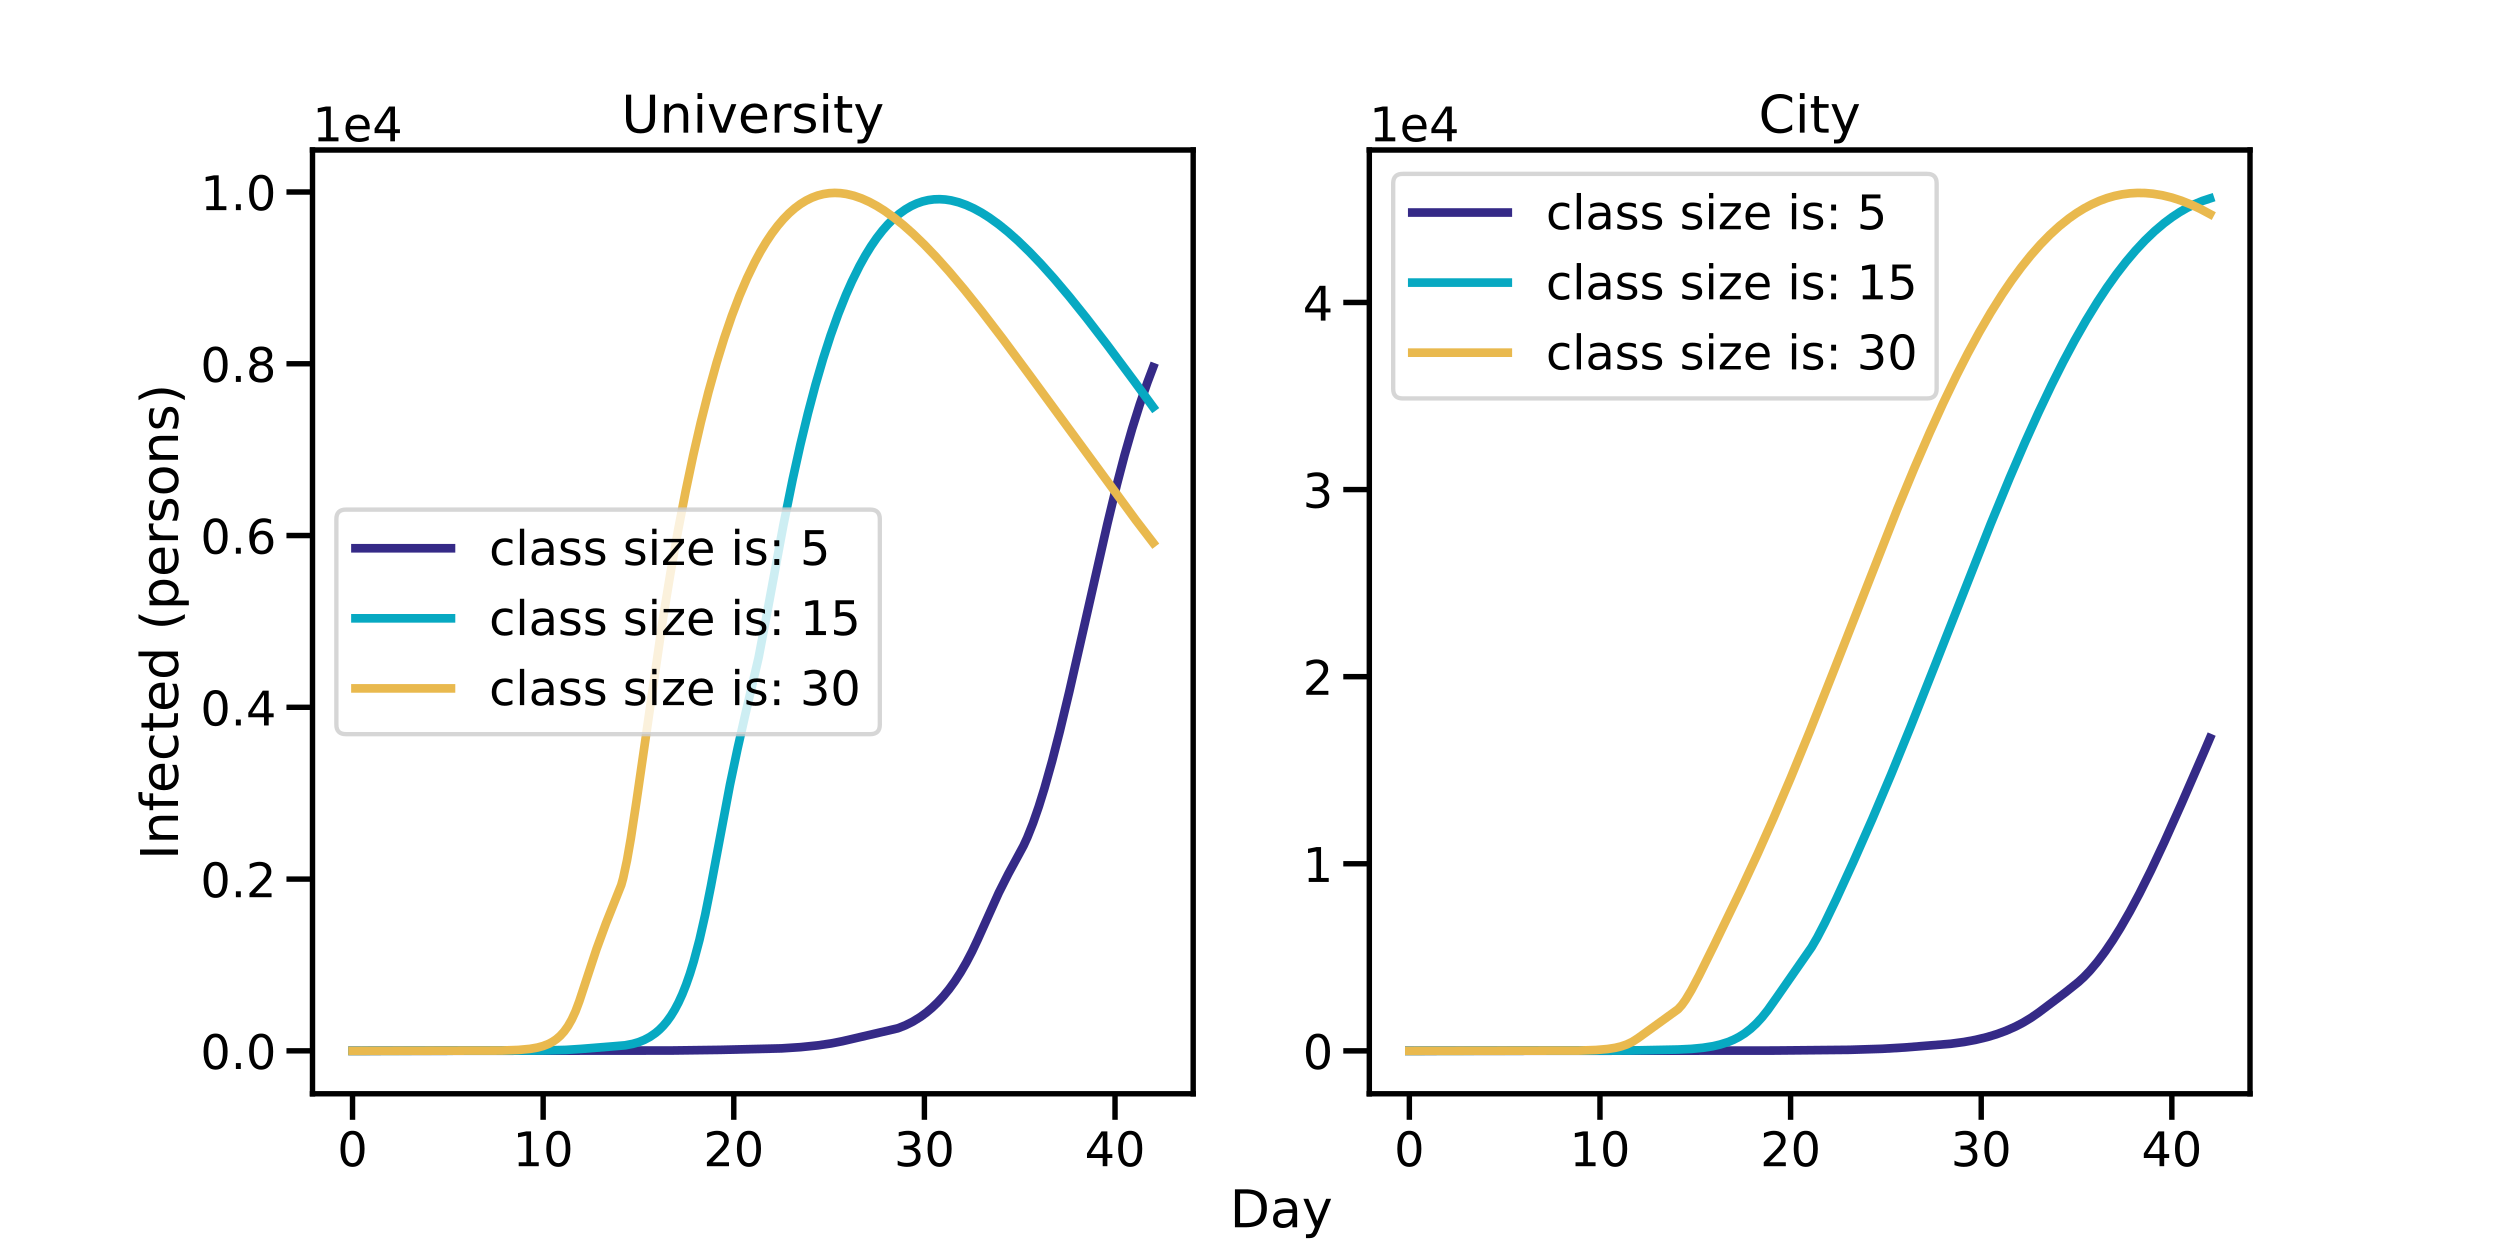<?xml version="1.0" encoding="utf-8" standalone="no"?>
<!DOCTYPE svg PUBLIC "-//W3C//DTD SVG 1.1//EN"
  "http://www.w3.org/Graphics/SVG/1.1/DTD/svg11.dtd">
<!-- Created with matplotlib (https://matplotlib.org/) -->
<svg height="432pt" version="1.1" viewBox="0 0 864 432" width="864pt" xmlns="http://www.w3.org/2000/svg" xmlns:xlink="http://www.w3.org/1999/xlink">
 <defs>
  <style type="text/css">
*{stroke-linecap:butt;stroke-linejoin:round;}
  </style>
 </defs>
 <g id="figure_1">
  <g id="patch_1">
   <path d="M 0 432 
L 864 432 
L 864 0 
L 0 0 
z
" style="fill:#ffffff;"/>
  </g>
  <g id="axes_1">
   <g id="patch_2">
    <path d="M 108 378 
L 412.364 378 
L 412.364 51.84 
L 108 51.84 
z
" style="fill:#ffffff;"/>
   </g>
   <g id="matplotlib.axis_1">
    <g id="xtick_1">
     <g id="line2d_1">
      <defs>
       <path d="M 0 0 
L 0 9 
" id="m64061196a3" style="stroke:#000000;stroke-width:1.875;"/>
      </defs>
      <g>
       <use style="stroke:#000000;stroke-width:1.875;" x="121.835" xlink:href="#m64061196a3" y="378"/>
      </g>
     </g>
     <g id="text_1">
      <!-- 0 -->
      <defs>
       <path d="M 31.781 66.406 
Q 24.172 66.406 20.328 58.906 
Q 16.5 51.422 16.5 36.375 
Q 16.5 21.391 20.328 13.891 
Q 24.172 6.391 31.781 6.391 
Q 39.453 6.391 43.281 13.891 
Q 47.125 21.391 47.125 36.375 
Q 47.125 51.422 43.281 58.906 
Q 39.453 66.406 31.781 66.406 
z
M 31.781 74.219 
Q 44.047 74.219 50.516 64.516 
Q 56.984 54.828 56.984 36.375 
Q 56.984 17.969 50.516 8.266 
Q 44.047 -1.422 31.781 -1.422 
Q 19.531 -1.422 13.062 8.266 
Q 6.594 17.969 6.594 36.375 
Q 6.594 54.828 13.062 64.516 
Q 19.531 74.219 31.781 74.219 
z
" id="DejaVuSans-48"/>
      </defs>
      <g transform="translate(116.586 403.037)scale(0.165 -0.165)">
       <use xlink:href="#DejaVuSans-48"/>
      </g>
     </g>
    </g>
    <g id="xtick_2">
     <g id="line2d_2">
      <g>
       <use style="stroke:#000000;stroke-width:1.875;" x="187.714" xlink:href="#m64061196a3" y="378"/>
      </g>
     </g>
     <g id="text_2">
      <!-- 10 -->
      <defs>
       <path d="M 12.406 8.297 
L 28.516 8.297 
L 28.516 63.922 
L 10.984 60.406 
L 10.984 69.391 
L 28.422 72.906 
L 38.281 72.906 
L 38.281 8.297 
L 54.391 8.297 
L 54.391 0 
L 12.406 0 
z
" id="DejaVuSans-49"/>
      </defs>
      <g transform="translate(177.216 403.037)scale(0.165 -0.165)">
       <use xlink:href="#DejaVuSans-49"/>
       <use x="63.623" xlink:href="#DejaVuSans-48"/>
      </g>
     </g>
    </g>
    <g id="xtick_3">
     <g id="line2d_3">
      <g>
       <use style="stroke:#000000;stroke-width:1.875;" x="253.594" xlink:href="#m64061196a3" y="378"/>
      </g>
     </g>
     <g id="text_3">
      <!-- 20 -->
      <defs>
       <path d="M 19.188 8.297 
L 53.609 8.297 
L 53.609 0 
L 7.328 0 
L 7.328 8.297 
Q 12.938 14.109 22.625 23.891 
Q 32.328 33.688 34.812 36.531 
Q 39.547 41.844 41.422 45.531 
Q 43.312 49.219 43.312 52.781 
Q 43.312 58.594 39.234 62.25 
Q 35.156 65.922 28.609 65.922 
Q 23.969 65.922 18.812 64.312 
Q 13.672 62.703 7.812 59.422 
L 7.812 69.391 
Q 13.766 71.781 18.938 73 
Q 24.125 74.219 28.422 74.219 
Q 39.75 74.219 46.484 68.547 
Q 53.219 62.891 53.219 53.422 
Q 53.219 48.922 51.531 44.891 
Q 49.859 40.875 45.406 35.406 
Q 44.188 33.984 37.641 27.219 
Q 31.109 20.453 19.188 8.297 
z
" id="DejaVuSans-50"/>
      </defs>
      <g transform="translate(243.096 403.037)scale(0.165 -0.165)">
       <use xlink:href="#DejaVuSans-50"/>
       <use x="63.623" xlink:href="#DejaVuSans-48"/>
      </g>
     </g>
    </g>
    <g id="xtick_4">
     <g id="line2d_4">
      <g>
       <use style="stroke:#000000;stroke-width:1.875;" x="319.473" xlink:href="#m64061196a3" y="378"/>
      </g>
     </g>
     <g id="text_4">
      <!-- 30 -->
      <defs>
       <path d="M 40.578 39.312 
Q 47.656 37.797 51.625 33 
Q 55.609 28.219 55.609 21.188 
Q 55.609 10.406 48.188 4.484 
Q 40.766 -1.422 27.094 -1.422 
Q 22.516 -1.422 17.656 -0.516 
Q 12.797 0.391 7.625 2.203 
L 7.625 11.719 
Q 11.719 9.328 16.594 8.109 
Q 21.484 6.891 26.812 6.891 
Q 36.078 6.891 40.938 10.547 
Q 45.797 14.203 45.797 21.188 
Q 45.797 27.641 41.281 31.266 
Q 36.766 34.906 28.719 34.906 
L 20.219 34.906 
L 20.219 43.016 
L 29.109 43.016 
Q 36.375 43.016 40.234 45.922 
Q 44.094 48.828 44.094 54.297 
Q 44.094 59.906 40.109 62.906 
Q 36.141 65.922 28.719 65.922 
Q 24.656 65.922 20.016 65.031 
Q 15.375 64.156 9.812 62.312 
L 9.812 71.094 
Q 15.438 72.656 20.344 73.438 
Q 25.25 74.219 29.594 74.219 
Q 40.828 74.219 47.359 69.109 
Q 53.906 64.016 53.906 55.328 
Q 53.906 49.266 50.438 45.094 
Q 46.969 40.922 40.578 39.312 
z
" id="DejaVuSans-51"/>
      </defs>
      <g transform="translate(308.975 403.037)scale(0.165 -0.165)">
       <use xlink:href="#DejaVuSans-51"/>
       <use x="63.623" xlink:href="#DejaVuSans-48"/>
      </g>
     </g>
    </g>
    <g id="xtick_5">
     <g id="line2d_5">
      <g>
       <use style="stroke:#000000;stroke-width:1.875;" x="385.353" xlink:href="#m64061196a3" y="378"/>
      </g>
     </g>
     <g id="text_5">
      <!-- 40 -->
      <defs>
       <path d="M 37.797 64.312 
L 12.891 25.391 
L 37.797 25.391 
z
M 35.203 72.906 
L 47.609 72.906 
L 47.609 25.391 
L 58.016 25.391 
L 58.016 17.188 
L 47.609 17.188 
L 47.609 0 
L 37.797 0 
L 37.797 17.188 
L 4.891 17.188 
L 4.891 26.703 
z
" id="DejaVuSans-52"/>
      </defs>
      <g transform="translate(374.855 403.037)scale(0.165 -0.165)">
       <use xlink:href="#DejaVuSans-52"/>
       <use x="63.623" xlink:href="#DejaVuSans-48"/>
      </g>
     </g>
    </g>
   </g>
   <g id="matplotlib.axis_2">
    <g id="ytick_1">
     <g id="line2d_6">
      <defs>
       <path d="M 0 0 
L -9 0 
" id="m678abc5e2a" style="stroke:#000000;stroke-width:1.875;"/>
      </defs>
      <g>
       <use style="stroke:#000000;stroke-width:1.875;" x="108" xlink:href="#m678abc5e2a" y="363.175"/>
      </g>
     </g>
     <g id="text_6">
      <!-- 0.0 -->
      <defs>
       <path d="M 10.688 12.406 
L 21 12.406 
L 21 0 
L 10.688 0 
z
" id="DejaVuSans-46"/>
      </defs>
      <g transform="translate(69.26 369.443)scale(0.165 -0.165)">
       <use xlink:href="#DejaVuSans-48"/>
       <use x="63.623" xlink:href="#DejaVuSans-46"/>
       <use x="95.41" xlink:href="#DejaVuSans-48"/>
      </g>
     </g>
    </g>
    <g id="ytick_2">
     <g id="line2d_7">
      <g>
       <use style="stroke:#000000;stroke-width:1.875;" x="108" xlink:href="#m678abc5e2a" y="303.81"/>
      </g>
     </g>
     <g id="text_7">
      <!-- 0.2 -->
      <g transform="translate(69.26 310.079)scale(0.165 -0.165)">
       <use xlink:href="#DejaVuSans-48"/>
       <use x="63.623" xlink:href="#DejaVuSans-46"/>
       <use x="95.41" xlink:href="#DejaVuSans-50"/>
      </g>
     </g>
    </g>
    <g id="ytick_3">
     <g id="line2d_8">
      <g>
       <use style="stroke:#000000;stroke-width:1.875;" x="108" xlink:href="#m678abc5e2a" y="244.446"/>
      </g>
     </g>
     <g id="text_8">
      <!-- 0.4 -->
      <g transform="translate(69.26 250.715)scale(0.165 -0.165)">
       <use xlink:href="#DejaVuSans-48"/>
       <use x="63.623" xlink:href="#DejaVuSans-46"/>
       <use x="95.41" xlink:href="#DejaVuSans-52"/>
      </g>
     </g>
    </g>
    <g id="ytick_4">
     <g id="line2d_9">
      <g>
       <use style="stroke:#000000;stroke-width:1.875;" x="108" xlink:href="#m678abc5e2a" y="185.082"/>
      </g>
     </g>
     <g id="text_9">
      <!-- 0.6 -->
      <defs>
       <path d="M 33.016 40.375 
Q 26.375 40.375 22.484 35.828 
Q 18.609 31.297 18.609 23.391 
Q 18.609 15.531 22.484 10.953 
Q 26.375 6.391 33.016 6.391 
Q 39.656 6.391 43.531 10.953 
Q 47.406 15.531 47.406 23.391 
Q 47.406 31.297 43.531 35.828 
Q 39.656 40.375 33.016 40.375 
z
M 52.594 71.297 
L 52.594 62.312 
Q 48.875 64.062 45.094 64.984 
Q 41.312 65.922 37.594 65.922 
Q 27.828 65.922 22.672 59.328 
Q 17.531 52.734 16.797 39.406 
Q 19.672 43.656 24.016 45.922 
Q 28.375 48.188 33.594 48.188 
Q 44.578 48.188 50.953 41.516 
Q 57.328 34.859 57.328 23.391 
Q 57.328 12.156 50.688 5.359 
Q 44.047 -1.422 33.016 -1.422 
Q 20.359 -1.422 13.672 8.266 
Q 6.984 17.969 6.984 36.375 
Q 6.984 53.656 15.188 63.938 
Q 23.391 74.219 37.203 74.219 
Q 40.922 74.219 44.703 73.484 
Q 48.484 72.75 52.594 71.297 
z
" id="DejaVuSans-54"/>
      </defs>
      <g transform="translate(69.26 191.351)scale(0.165 -0.165)">
       <use xlink:href="#DejaVuSans-48"/>
       <use x="63.623" xlink:href="#DejaVuSans-46"/>
       <use x="95.41" xlink:href="#DejaVuSans-54"/>
      </g>
     </g>
    </g>
    <g id="ytick_5">
     <g id="line2d_10">
      <g>
       <use style="stroke:#000000;stroke-width:1.875;" x="108" xlink:href="#m678abc5e2a" y="125.718"/>
      </g>
     </g>
     <g id="text_10">
      <!-- 0.8 -->
      <defs>
       <path d="M 31.781 34.625 
Q 24.75 34.625 20.719 30.859 
Q 16.703 27.094 16.703 20.516 
Q 16.703 13.922 20.719 10.156 
Q 24.75 6.391 31.781 6.391 
Q 38.812 6.391 42.859 10.172 
Q 46.922 13.969 46.922 20.516 
Q 46.922 27.094 42.891 30.859 
Q 38.875 34.625 31.781 34.625 
z
M 21.922 38.812 
Q 15.578 40.375 12.031 44.719 
Q 8.5 49.078 8.5 55.328 
Q 8.5 64.062 14.719 69.141 
Q 20.953 74.219 31.781 74.219 
Q 42.672 74.219 48.875 69.141 
Q 55.078 64.062 55.078 55.328 
Q 55.078 49.078 51.531 44.719 
Q 48 40.375 41.703 38.812 
Q 48.828 37.156 52.797 32.312 
Q 56.781 27.484 56.781 20.516 
Q 56.781 9.906 50.312 4.234 
Q 43.844 -1.422 31.781 -1.422 
Q 19.734 -1.422 13.25 4.234 
Q 6.781 9.906 6.781 20.516 
Q 6.781 27.484 10.781 32.312 
Q 14.797 37.156 21.922 38.812 
z
M 18.312 54.391 
Q 18.312 48.734 21.844 45.562 
Q 25.391 42.391 31.781 42.391 
Q 38.141 42.391 41.719 45.562 
Q 45.312 48.734 45.312 54.391 
Q 45.312 60.062 41.719 63.234 
Q 38.141 66.406 31.781 66.406 
Q 25.391 66.406 21.844 63.234 
Q 18.312 60.062 18.312 54.391 
z
" id="DejaVuSans-56"/>
      </defs>
      <g transform="translate(69.26 131.986)scale(0.165 -0.165)">
       <use xlink:href="#DejaVuSans-48"/>
       <use x="63.623" xlink:href="#DejaVuSans-46"/>
       <use x="95.41" xlink:href="#DejaVuSans-56"/>
      </g>
     </g>
    </g>
    <g id="ytick_6">
     <g id="line2d_11">
      <g>
       <use style="stroke:#000000;stroke-width:1.875;" x="108" xlink:href="#m678abc5e2a" y="66.354"/>
      </g>
     </g>
     <g id="text_11">
      <!-- 1.0 -->
      <g transform="translate(69.26 72.622)scale(0.165 -0.165)">
       <use xlink:href="#DejaVuSans-49"/>
       <use x="63.623" xlink:href="#DejaVuSans-46"/>
       <use x="95.41" xlink:href="#DejaVuSans-48"/>
      </g>
     </g>
    </g>
    <g id="text_12">
     <!-- Infected (persons) -->
     <defs>
      <path d="M 9.812 72.906 
L 19.672 72.906 
L 19.672 0 
L 9.812 0 
z
" id="DejaVuSans-73"/>
      <path d="M 54.891 33.016 
L 54.891 0 
L 45.906 0 
L 45.906 32.719 
Q 45.906 40.484 42.875 44.328 
Q 39.844 48.188 33.797 48.188 
Q 26.516 48.188 22.312 43.547 
Q 18.109 38.922 18.109 30.906 
L 18.109 0 
L 9.078 0 
L 9.078 54.688 
L 18.109 54.688 
L 18.109 46.188 
Q 21.344 51.125 25.703 53.562 
Q 30.078 56 35.797 56 
Q 45.219 56 50.047 50.172 
Q 54.891 44.344 54.891 33.016 
z
" id="DejaVuSans-110"/>
      <path d="M 37.109 75.984 
L 37.109 68.5 
L 28.516 68.5 
Q 23.688 68.5 21.797 66.547 
Q 19.922 64.594 19.922 59.516 
L 19.922 54.688 
L 34.719 54.688 
L 34.719 47.703 
L 19.922 47.703 
L 19.922 0 
L 10.891 0 
L 10.891 47.703 
L 2.297 47.703 
L 2.297 54.688 
L 10.891 54.688 
L 10.891 58.5 
Q 10.891 67.625 15.141 71.797 
Q 19.391 75.984 28.609 75.984 
z
" id="DejaVuSans-102"/>
      <path d="M 56.203 29.594 
L 56.203 25.203 
L 14.891 25.203 
Q 15.484 15.922 20.484 11.062 
Q 25.484 6.203 34.422 6.203 
Q 39.594 6.203 44.453 7.469 
Q 49.312 8.734 54.109 11.281 
L 54.109 2.781 
Q 49.266 0.734 44.188 -0.344 
Q 39.109 -1.422 33.891 -1.422 
Q 20.797 -1.422 13.156 6.188 
Q 5.516 13.812 5.516 26.812 
Q 5.516 40.234 12.766 48.109 
Q 20.016 56 32.328 56 
Q 43.359 56 49.781 48.891 
Q 56.203 41.797 56.203 29.594 
z
M 47.219 32.234 
Q 47.125 39.594 43.094 43.984 
Q 39.062 48.391 32.422 48.391 
Q 24.906 48.391 20.391 44.141 
Q 15.875 39.891 15.188 32.172 
z
" id="DejaVuSans-101"/>
      <path d="M 48.781 52.594 
L 48.781 44.188 
Q 44.969 46.297 41.141 47.344 
Q 37.312 48.391 33.406 48.391 
Q 24.656 48.391 19.812 42.844 
Q 14.984 37.312 14.984 27.297 
Q 14.984 17.281 19.812 11.734 
Q 24.656 6.203 33.406 6.203 
Q 37.312 6.203 41.141 7.25 
Q 44.969 8.297 48.781 10.406 
L 48.781 2.094 
Q 45.016 0.344 40.984 -0.531 
Q 36.969 -1.422 32.422 -1.422 
Q 20.062 -1.422 12.781 6.344 
Q 5.516 14.109 5.516 27.297 
Q 5.516 40.672 12.859 48.328 
Q 20.219 56 33.016 56 
Q 37.156 56 41.109 55.141 
Q 45.062 54.297 48.781 52.594 
z
" id="DejaVuSans-99"/>
      <path d="M 18.312 70.219 
L 18.312 54.688 
L 36.812 54.688 
L 36.812 47.703 
L 18.312 47.703 
L 18.312 18.016 
Q 18.312 11.328 20.141 9.422 
Q 21.969 7.516 27.594 7.516 
L 36.812 7.516 
L 36.812 0 
L 27.594 0 
Q 17.188 0 13.234 3.875 
Q 9.281 7.766 9.281 18.016 
L 9.281 47.703 
L 2.688 47.703 
L 2.688 54.688 
L 9.281 54.688 
L 9.281 70.219 
z
" id="DejaVuSans-116"/>
      <path d="M 45.406 46.391 
L 45.406 75.984 
L 54.391 75.984 
L 54.391 0 
L 45.406 0 
L 45.406 8.203 
Q 42.578 3.328 38.25 0.953 
Q 33.938 -1.422 27.875 -1.422 
Q 17.969 -1.422 11.734 6.484 
Q 5.516 14.406 5.516 27.297 
Q 5.516 40.188 11.734 48.094 
Q 17.969 56 27.875 56 
Q 33.938 56 38.25 53.625 
Q 42.578 51.266 45.406 46.391 
z
M 14.797 27.297 
Q 14.797 17.391 18.875 11.75 
Q 22.953 6.109 30.078 6.109 
Q 37.203 6.109 41.297 11.75 
Q 45.406 17.391 45.406 27.297 
Q 45.406 37.203 41.297 42.844 
Q 37.203 48.484 30.078 48.484 
Q 22.953 48.484 18.875 42.844 
Q 14.797 37.203 14.797 27.297 
z
" id="DejaVuSans-100"/>
      <path id="DejaVuSans-32"/>
      <path d="M 31 75.875 
Q 24.469 64.656 21.281 53.656 
Q 18.109 42.672 18.109 31.391 
Q 18.109 20.125 21.312 9.062 
Q 24.516 -2 31 -13.188 
L 23.188 -13.188 
Q 15.875 -1.703 12.234 9.375 
Q 8.594 20.453 8.594 31.391 
Q 8.594 42.281 12.203 53.312 
Q 15.828 64.359 23.188 75.875 
z
" id="DejaVuSans-40"/>
      <path d="M 18.109 8.203 
L 18.109 -20.797 
L 9.078 -20.797 
L 9.078 54.688 
L 18.109 54.688 
L 18.109 46.391 
Q 20.953 51.266 25.266 53.625 
Q 29.594 56 35.594 56 
Q 45.562 56 51.781 48.094 
Q 58.016 40.188 58.016 27.297 
Q 58.016 14.406 51.781 6.484 
Q 45.562 -1.422 35.594 -1.422 
Q 29.594 -1.422 25.266 0.953 
Q 20.953 3.328 18.109 8.203 
z
M 48.688 27.297 
Q 48.688 37.203 44.609 42.844 
Q 40.531 48.484 33.406 48.484 
Q 26.266 48.484 22.188 42.844 
Q 18.109 37.203 18.109 27.297 
Q 18.109 17.391 22.188 11.75 
Q 26.266 6.109 33.406 6.109 
Q 40.531 6.109 44.609 11.75 
Q 48.688 17.391 48.688 27.297 
z
" id="DejaVuSans-112"/>
      <path d="M 41.109 46.297 
Q 39.594 47.172 37.812 47.578 
Q 36.031 48 33.891 48 
Q 26.266 48 22.188 43.047 
Q 18.109 38.094 18.109 28.812 
L 18.109 0 
L 9.078 0 
L 9.078 54.688 
L 18.109 54.688 
L 18.109 46.188 
Q 20.953 51.172 25.484 53.578 
Q 30.031 56 36.531 56 
Q 37.453 56 38.578 55.875 
Q 39.703 55.766 41.062 55.516 
z
" id="DejaVuSans-114"/>
      <path d="M 44.281 53.078 
L 44.281 44.578 
Q 40.484 46.531 36.375 47.5 
Q 32.281 48.484 27.875 48.484 
Q 21.188 48.484 17.844 46.438 
Q 14.5 44.391 14.5 40.281 
Q 14.5 37.156 16.891 35.375 
Q 19.281 33.594 26.516 31.984 
L 29.594 31.297 
Q 39.156 29.25 43.188 25.516 
Q 47.219 21.781 47.219 15.094 
Q 47.219 7.469 41.188 3.016 
Q 35.156 -1.422 24.609 -1.422 
Q 20.219 -1.422 15.453 -0.562 
Q 10.688 0.297 5.422 2 
L 5.422 11.281 
Q 10.406 8.688 15.234 7.391 
Q 20.062 6.109 24.812 6.109 
Q 31.156 6.109 34.562 8.281 
Q 37.984 10.453 37.984 14.406 
Q 37.984 18.062 35.516 20.016 
Q 33.062 21.969 24.703 23.781 
L 21.578 24.516 
Q 13.234 26.266 9.516 29.906 
Q 5.812 33.547 5.812 39.891 
Q 5.812 47.609 11.281 51.797 
Q 16.75 56 26.812 56 
Q 31.781 56 36.172 55.266 
Q 40.578 54.547 44.281 53.078 
z
" id="DejaVuSans-115"/>
      <path d="M 30.609 48.391 
Q 23.391 48.391 19.188 42.75 
Q 14.984 37.109 14.984 27.297 
Q 14.984 17.484 19.156 11.844 
Q 23.344 6.203 30.609 6.203 
Q 37.797 6.203 41.984 11.859 
Q 46.188 17.531 46.188 27.297 
Q 46.188 37.016 41.984 42.703 
Q 37.797 48.391 30.609 48.391 
z
M 30.609 56 
Q 42.328 56 49.016 48.375 
Q 55.719 40.766 55.719 27.297 
Q 55.719 13.875 49.016 6.219 
Q 42.328 -1.422 30.609 -1.422 
Q 18.844 -1.422 12.172 6.219 
Q 5.516 13.875 5.516 27.297 
Q 5.516 40.766 12.172 48.375 
Q 18.844 56 30.609 56 
z
" id="DejaVuSans-111"/>
      <path d="M 8.016 75.875 
L 15.828 75.875 
Q 23.141 64.359 26.781 53.312 
Q 30.422 42.281 30.422 31.391 
Q 30.422 20.453 26.781 9.375 
Q 23.141 -1.703 15.828 -13.188 
L 8.016 -13.188 
Q 14.5 -2 17.703 9.062 
Q 20.906 20.125 20.906 31.391 
Q 20.906 42.672 17.703 53.656 
Q 14.5 64.656 8.016 75.875 
z
" id="DejaVuSans-41"/>
     </defs>
     <g transform="translate(61.516 297.135)rotate(-90)scale(0.18 -0.18)">
      <use xlink:href="#DejaVuSans-73"/>
      <use x="29.492" xlink:href="#DejaVuSans-110"/>
      <use x="92.871" xlink:href="#DejaVuSans-102"/>
      <use x="128.076" xlink:href="#DejaVuSans-101"/>
      <use x="189.6" xlink:href="#DejaVuSans-99"/>
      <use x="244.58" xlink:href="#DejaVuSans-116"/>
      <use x="283.789" xlink:href="#DejaVuSans-101"/>
      <use x="345.312" xlink:href="#DejaVuSans-100"/>
      <use x="408.789" xlink:href="#DejaVuSans-32"/>
      <use x="440.576" xlink:href="#DejaVuSans-40"/>
      <use x="479.59" xlink:href="#DejaVuSans-112"/>
      <use x="543.066" xlink:href="#DejaVuSans-101"/>
      <use x="604.59" xlink:href="#DejaVuSans-114"/>
      <use x="645.703" xlink:href="#DejaVuSans-115"/>
      <use x="697.803" xlink:href="#DejaVuSans-111"/>
      <use x="758.984" xlink:href="#DejaVuSans-110"/>
      <use x="822.363" xlink:href="#DejaVuSans-115"/>
      <use x="874.463" xlink:href="#DejaVuSans-41"/>
     </g>
    </g>
    <g id="text_13">
     <!-- 1e4 -->
     <g transform="translate(108 48.84)scale(0.165 -0.165)">
      <use xlink:href="#DejaVuSans-49"/>
      <use x="63.623" xlink:href="#DejaVuSans-101"/>
      <use x="125.146" xlink:href="#DejaVuSans-52"/>
     </g>
    </g>
   </g>
   <g id="line2d_12">
    <path clip-path="url(#p412099abfb)" d="M 121.835 363.175 
L 231.854 363.065 
L 248.982 362.833 
L 270.064 362.323 
L 276.652 361.896 
L 282.581 361.29 
L 287.192 360.614 
L 291.145 359.841 
L 310.25 355.392 
L 312.885 354.358 
L 312.885 354.358 
L 315.521 353.038 
L 318.156 351.406 
L 320.132 349.956 
L 322.109 348.292 
L 324.085 346.396 
L 326.061 344.246 
L 326.061 344.246 
L 328.038 341.819 
L 330.014 339.092 
L 331.991 336.037 
L 333.967 332.632 
L 335.943 328.85 
L 337.92 324.667 
L 345.166 308.558 
L 348.46 302.026 
L 351.754 295.959 
L 353.731 292.293 
L 355.048 289.412 
L 357.025 284.435 
L 359.001 278.733 
L 359.001 278.733 
L 360.978 272.377 
L 363.613 263.009 
L 366.248 252.779 
L 369.542 239.06 
L 374.153 218.786 
L 382.718 181.003 
L 386.012 167.368 
L 388.647 157.31 
L 391.282 148.116 
L 393.917 139.738 
L 396.553 132.132 
L 398.529 126.906 
L 398.529 126.906 
" style="fill:none;stroke:#352a87;stroke-linecap:square;stroke-width:3;"/>
   </g>
   <g id="line2d_13">
    <path clip-path="url(#p412099abfb)" d="M 121.835 363.175 
L 187.055 363.07 
L 195.62 362.842 
L 200.89 362.498 
L 200.89 362.498 
L 211.431 361.649 
L 216.043 361.262 
L 218.678 360.76 
L 220.654 360.183 
L 220.654 360.183 
L 222.63 359.395 
L 224.607 358.35 
L 226.583 356.983 
L 227.901 355.855 
L 229.218 354.522 
L 230.536 352.954 
L 231.854 351.116 
L 233.171 348.971 
L 234.489 346.478 
L 235.806 343.598 
L 237.124 340.289 
L 238.442 336.511 
L 239.759 332.23 
L 241.736 324.805 
L 243.712 316.136 
L 245.688 306.243 
L 252.276 271.185 
L 254.911 258.681 
L 257.547 247.041 
L 262.158 227.324 
L 264.793 213.513 
L 270.719 181.563 
L 273.96 165.599 
L 276.595 153.713 
L 279.23 142.817 
L 281.831 133.003 
L 284.466 123.965 
L 287.079 115.857 
L 289.714 108.493 
L 292.349 101.9 
L 294.439 97.19 
L 297.074 91.87 
L 299.051 88.311 
L 301.027 85.103 
L 303.004 82.23 
L 304.98 79.678 
L 306.823 77.574 
L 308.799 75.6 
L 310.776 73.906 
L 312.885 72.391 
L 312.885 72.391 
L 314.862 71.233 
L 316.838 70.317 
L 318.815 69.63 
L 320.791 69.162 
L 322.767 68.901 
L 324.744 68.838 
L 326.72 68.962 
L 328.697 69.264 
L 331.332 69.928 
L 333.967 70.872 
L 336.602 72.075 
L 339.237 73.52 
L 339.237 73.52 
L 341.872 75.188 
L 345.166 77.563 
L 348.46 80.231 
L 351.754 83.163 
L 355.707 86.991 
L 359.66 91.119 
L 364.272 96.261 
L 369.542 102.496 
L 375.471 109.879 
L 382.718 119.299 
L 391.941 131.696 
L 391.941 131.696 
L 398.529 140.7 
L 398.529 140.7 
" style="fill:none;stroke:#07a9c2;stroke-linecap:square;stroke-width:3;"/>
   </g>
   <g id="line2d_14">
    <path clip-path="url(#p412099abfb)" d="M 121.835 363.175 
L 173.205 363.07 
L 179.15 362.857 
L 183.103 362.491 
L 185.738 362.033 
L 187.714 361.499 
L 187.714 361.499 
L 189.691 360.721 
L 191.008 360.014 
L 192.326 359.111 
L 193.643 357.959 
L 194.961 356.499 
L 196.279 354.657 
L 197.596 352.349 
L 198.914 349.485 
L 200.231 345.967 
L 206.161 327.976 
L 209.455 319.021 
L 212.749 310.762 
L 214.707 305.854 
L 215.366 303.476 
L 216.684 297.354 
L 218.001 289.832 
L 219.978 276.859 
L 229.087 213.957 
L 231.723 197.954 
L 234.302 183.481 
L 236.938 169.864 
L 239.573 157.366 
L 242.185 146.022 
L 244.82 135.574 
L 247.665 125.355 
L 250.3 116.815 
L 252.935 109.115 
L 255.57 102.207 
L 258.205 96.047 
L 260.841 90.591 
L 262.817 86.936 
L 264.793 83.639 
L 266.77 80.682 
L 266.77 80.682 
L 268.746 78.051 
L 270.723 75.731 
L 272.699 73.708 
L 274.675 71.967 
L 276.652 70.497 
L 278.628 69.283 
L 280.604 68.315 
L 282.581 67.58 
L 284.557 67.068 
L 286.534 66.766 
L 286.534 66.766 
L 288.51 66.665 
L 290.486 66.755 
L 292.463 67.027 
L 295.098 67.654 
L 297.733 68.566 
L 300.368 69.742 
L 303.004 71.164 
L 305.639 72.814 
L 308.933 75.171 
L 312.227 77.826 
L 315.521 80.751 
L 319.473 84.577 
L 319.473 84.577 
L 323.426 88.709 
L 328.038 93.861 
L 333.308 100.117 
L 339.237 107.533 
L 339.237 107.533 
L 346.484 117.002 
L 355.707 129.477 
L 392.6 179.844 
L 398.529 187.585 
L 398.529 187.585 
" style="fill:none;stroke:#e9b94e;stroke-linecap:square;stroke-width:3;"/>
   </g>
   <g id="patch_3">
    <path d="M 108 378 
L 108 51.84 
" style="fill:none;stroke:#000000;stroke-linecap:square;stroke-linejoin:miter;stroke-width:1.875;"/>
   </g>
   <g id="patch_4">
    <path d="M 412.364 378 
L 412.364 51.84 
" style="fill:none;stroke:#000000;stroke-linecap:square;stroke-linejoin:miter;stroke-width:1.875;"/>
   </g>
   <g id="patch_5">
    <path d="M 108 378 
L 412.364 378 
" style="fill:none;stroke:#000000;stroke-linecap:square;stroke-linejoin:miter;stroke-width:1.875;"/>
   </g>
   <g id="patch_6">
    <path d="M 108 51.84 
L 412.364 51.84 
" style="fill:none;stroke:#000000;stroke-linecap:square;stroke-linejoin:miter;stroke-width:1.875;"/>
   </g>
   <g id="text_14">
    <!-- University -->
    <defs>
     <path d="M 8.688 72.906 
L 18.609 72.906 
L 18.609 28.609 
Q 18.609 16.891 22.844 11.734 
Q 27.094 6.594 36.625 6.594 
Q 46.094 6.594 50.344 11.734 
Q 54.594 16.891 54.594 28.609 
L 54.594 72.906 
L 64.5 72.906 
L 64.5 27.391 
Q 64.5 13.141 57.438 5.859 
Q 50.391 -1.422 36.625 -1.422 
Q 22.797 -1.422 15.734 5.859 
Q 8.688 13.141 8.688 27.391 
z
" id="DejaVuSans-85"/>
     <path d="M 9.422 54.688 
L 18.406 54.688 
L 18.406 0 
L 9.422 0 
z
M 9.422 75.984 
L 18.406 75.984 
L 18.406 64.594 
L 9.422 64.594 
z
" id="DejaVuSans-105"/>
     <path d="M 2.984 54.688 
L 12.5 54.688 
L 29.594 8.797 
L 46.688 54.688 
L 56.203 54.688 
L 35.688 0 
L 23.484 0 
z
" id="DejaVuSans-118"/>
     <path d="M 32.172 -5.078 
Q 28.375 -14.844 24.75 -17.812 
Q 21.141 -20.797 15.094 -20.797 
L 7.906 -20.797 
L 7.906 -13.281 
L 13.188 -13.281 
Q 16.891 -13.281 18.938 -11.516 
Q 21 -9.766 23.484 -3.219 
L 25.094 0.875 
L 2.984 54.688 
L 12.5 54.688 
L 29.594 11.922 
L 46.688 54.688 
L 56.203 54.688 
z
" id="DejaVuSans-121"/>
    </defs>
    <g transform="translate(214.782 45.84)scale(0.18 -0.18)">
     <use xlink:href="#DejaVuSans-85"/>
     <use x="73.193" xlink:href="#DejaVuSans-110"/>
     <use x="136.572" xlink:href="#DejaVuSans-105"/>
     <use x="164.355" xlink:href="#DejaVuSans-118"/>
     <use x="223.535" xlink:href="#DejaVuSans-101"/>
     <use x="285.059" xlink:href="#DejaVuSans-114"/>
     <use x="326.172" xlink:href="#DejaVuSans-115"/>
     <use x="378.271" xlink:href="#DejaVuSans-105"/>
     <use x="406.055" xlink:href="#DejaVuSans-116"/>
     <use x="445.264" xlink:href="#DejaVuSans-121"/>
    </g>
   </g>
   <g id="legend_1">
    <g id="patch_7">
     <path d="M 119.55 253.723 
L 300.766 253.723 
Q 304.066 253.723 304.066 250.423 
L 304.066 179.417 
Q 304.066 176.117 300.766 176.117 
L 119.55 176.117 
Q 116.25 176.117 116.25 179.417 
L 116.25 250.423 
Q 116.25 253.723 119.55 253.723 
z
" style="fill:#ffffff;opacity:0.8;stroke:#cccccc;stroke-linejoin:miter;stroke-width:1.5;"/>
    </g>
    <g id="line2d_15">
     <path d="M 122.85 189.479 
L 155.85 189.479 
" style="fill:none;stroke:#352a87;stroke-linecap:square;stroke-width:3;"/>
    </g>
    <g id="line2d_16"/>
    <g id="text_15">
     <!-- class size is: 5 -->
     <defs>
      <path d="M 9.422 75.984 
L 18.406 75.984 
L 18.406 0 
L 9.422 0 
z
" id="DejaVuSans-108"/>
      <path d="M 34.281 27.484 
Q 23.391 27.484 19.188 25 
Q 14.984 22.516 14.984 16.5 
Q 14.984 11.719 18.141 8.906 
Q 21.297 6.109 26.703 6.109 
Q 34.188 6.109 38.703 11.406 
Q 43.219 16.703 43.219 25.484 
L 43.219 27.484 
z
M 52.203 31.203 
L 52.203 0 
L 43.219 0 
L 43.219 8.297 
Q 40.141 3.328 35.547 0.953 
Q 30.953 -1.422 24.312 -1.422 
Q 15.922 -1.422 10.953 3.297 
Q 6 8.016 6 15.922 
Q 6 25.141 12.172 29.828 
Q 18.359 34.516 30.609 34.516 
L 43.219 34.516 
L 43.219 35.406 
Q 43.219 41.609 39.141 45 
Q 35.062 48.391 27.688 48.391 
Q 23 48.391 18.547 47.266 
Q 14.109 46.141 10.016 43.891 
L 10.016 52.203 
Q 14.938 54.109 19.578 55.047 
Q 24.219 56 28.609 56 
Q 40.484 56 46.344 49.844 
Q 52.203 43.703 52.203 31.203 
z
" id="DejaVuSans-97"/>
      <path d="M 5.516 54.688 
L 48.188 54.688 
L 48.188 46.484 
L 14.406 7.172 
L 48.188 7.172 
L 48.188 0 
L 4.297 0 
L 4.297 8.203 
L 38.094 47.516 
L 5.516 47.516 
z
" id="DejaVuSans-122"/>
      <path d="M 11.719 12.406 
L 22.016 12.406 
L 22.016 0 
L 11.719 0 
z
M 11.719 51.703 
L 22.016 51.703 
L 22.016 39.312 
L 11.719 39.312 
z
" id="DejaVuSans-58"/>
      <path d="M 10.797 72.906 
L 49.516 72.906 
L 49.516 64.594 
L 19.828 64.594 
L 19.828 46.734 
Q 21.969 47.469 24.109 47.828 
Q 26.266 48.188 28.422 48.188 
Q 40.625 48.188 47.75 41.5 
Q 54.891 34.812 54.891 23.391 
Q 54.891 11.625 47.562 5.094 
Q 40.234 -1.422 26.906 -1.422 
Q 22.312 -1.422 17.547 -0.641 
Q 12.797 0.141 7.719 1.703 
L 7.719 11.625 
Q 12.109 9.234 16.797 8.062 
Q 21.484 6.891 26.703 6.891 
Q 35.156 6.891 40.078 11.328 
Q 45.016 15.766 45.016 23.391 
Q 45.016 31 40.078 35.438 
Q 35.156 39.891 26.703 39.891 
Q 22.75 39.891 18.812 39.016 
Q 14.891 38.141 10.797 36.281 
z
" id="DejaVuSans-53"/>
     </defs>
     <g transform="translate(169.05 195.254)scale(0.165 -0.165)">
      <use xlink:href="#DejaVuSans-99"/>
      <use x="54.98" xlink:href="#DejaVuSans-108"/>
      <use x="82.764" xlink:href="#DejaVuSans-97"/>
      <use x="144.043" xlink:href="#DejaVuSans-115"/>
      <use x="196.143" xlink:href="#DejaVuSans-115"/>
      <use x="248.242" xlink:href="#DejaVuSans-32"/>
      <use x="280.029" xlink:href="#DejaVuSans-115"/>
      <use x="332.129" xlink:href="#DejaVuSans-105"/>
      <use x="359.912" xlink:href="#DejaVuSans-122"/>
      <use x="412.402" xlink:href="#DejaVuSans-101"/>
      <use x="473.926" xlink:href="#DejaVuSans-32"/>
      <use x="505.713" xlink:href="#DejaVuSans-105"/>
      <use x="533.496" xlink:href="#DejaVuSans-115"/>
      <use x="585.596" xlink:href="#DejaVuSans-58"/>
      <use x="619.287" xlink:href="#DejaVuSans-32"/>
      <use x="651.074" xlink:href="#DejaVuSans-53"/>
     </g>
    </g>
    <g id="line2d_17">
     <path d="M 122.85 213.698 
L 155.85 213.698 
" style="fill:none;stroke:#07a9c2;stroke-linecap:square;stroke-width:3;"/>
    </g>
    <g id="line2d_18"/>
    <g id="text_16">
     <!-- class size is: 15 -->
     <g transform="translate(169.05 219.473)scale(0.165 -0.165)">
      <use xlink:href="#DejaVuSans-99"/>
      <use x="54.98" xlink:href="#DejaVuSans-108"/>
      <use x="82.764" xlink:href="#DejaVuSans-97"/>
      <use x="144.043" xlink:href="#DejaVuSans-115"/>
      <use x="196.143" xlink:href="#DejaVuSans-115"/>
      <use x="248.242" xlink:href="#DejaVuSans-32"/>
      <use x="280.029" xlink:href="#DejaVuSans-115"/>
      <use x="332.129" xlink:href="#DejaVuSans-105"/>
      <use x="359.912" xlink:href="#DejaVuSans-122"/>
      <use x="412.402" xlink:href="#DejaVuSans-101"/>
      <use x="473.926" xlink:href="#DejaVuSans-32"/>
      <use x="505.713" xlink:href="#DejaVuSans-105"/>
      <use x="533.496" xlink:href="#DejaVuSans-115"/>
      <use x="585.596" xlink:href="#DejaVuSans-58"/>
      <use x="619.287" xlink:href="#DejaVuSans-32"/>
      <use x="651.074" xlink:href="#DejaVuSans-49"/>
      <use x="714.697" xlink:href="#DejaVuSans-53"/>
     </g>
    </g>
    <g id="line2d_19">
     <path d="M 122.85 237.917 
L 155.85 237.917 
" style="fill:none;stroke:#e9b94e;stroke-linecap:square;stroke-width:3;"/>
    </g>
    <g id="line2d_20"/>
    <g id="text_17">
     <!-- class size is: 30 -->
     <g transform="translate(169.05 243.692)scale(0.165 -0.165)">
      <use xlink:href="#DejaVuSans-99"/>
      <use x="54.98" xlink:href="#DejaVuSans-108"/>
      <use x="82.764" xlink:href="#DejaVuSans-97"/>
      <use x="144.043" xlink:href="#DejaVuSans-115"/>
      <use x="196.143" xlink:href="#DejaVuSans-115"/>
      <use x="248.242" xlink:href="#DejaVuSans-32"/>
      <use x="280.029" xlink:href="#DejaVuSans-115"/>
      <use x="332.129" xlink:href="#DejaVuSans-105"/>
      <use x="359.912" xlink:href="#DejaVuSans-122"/>
      <use x="412.402" xlink:href="#DejaVuSans-101"/>
      <use x="473.926" xlink:href="#DejaVuSans-32"/>
      <use x="505.713" xlink:href="#DejaVuSans-105"/>
      <use x="533.496" xlink:href="#DejaVuSans-115"/>
      <use x="585.596" xlink:href="#DejaVuSans-58"/>
      <use x="619.287" xlink:href="#DejaVuSans-32"/>
      <use x="651.074" xlink:href="#DejaVuSans-51"/>
      <use x="714.697" xlink:href="#DejaVuSans-48"/>
     </g>
    </g>
   </g>
  </g>
  <g id="axes_2">
   <g id="patch_8">
    <path d="M 473.236 378 
L 777.6 378 
L 777.6 51.84 
L 473.236 51.84 
z
" style="fill:#ffffff;"/>
   </g>
   <g id="matplotlib.axis_3">
    <g id="xtick_6">
     <g id="line2d_21">
      <g>
       <use style="stroke:#000000;stroke-width:1.875;" x="487.071" xlink:href="#m64061196a3" y="378"/>
      </g>
     </g>
     <g id="text_18">
      <!-- 0 -->
      <g transform="translate(481.822 403.037)scale(0.165 -0.165)">
       <use xlink:href="#DejaVuSans-48"/>
      </g>
     </g>
    </g>
    <g id="xtick_7">
     <g id="line2d_22">
      <g>
       <use style="stroke:#000000;stroke-width:1.875;" x="552.951" xlink:href="#m64061196a3" y="378"/>
      </g>
     </g>
     <g id="text_19">
      <!-- 10 -->
      <g transform="translate(542.453 403.037)scale(0.165 -0.165)">
       <use xlink:href="#DejaVuSans-49"/>
       <use x="63.623" xlink:href="#DejaVuSans-48"/>
      </g>
     </g>
    </g>
    <g id="xtick_8">
     <g id="line2d_23">
      <g>
       <use style="stroke:#000000;stroke-width:1.875;" x="618.83" xlink:href="#m64061196a3" y="378"/>
      </g>
     </g>
     <g id="text_20">
      <!-- 20 -->
      <g transform="translate(608.332 403.037)scale(0.165 -0.165)">
       <use xlink:href="#DejaVuSans-50"/>
       <use x="63.623" xlink:href="#DejaVuSans-48"/>
      </g>
     </g>
    </g>
    <g id="xtick_9">
     <g id="line2d_24">
      <g>
       <use style="stroke:#000000;stroke-width:1.875;" x="684.71" xlink:href="#m64061196a3" y="378"/>
      </g>
     </g>
     <g id="text_21">
      <!-- 30 -->
      <g transform="translate(674.212 403.037)scale(0.165 -0.165)">
       <use xlink:href="#DejaVuSans-51"/>
       <use x="63.623" xlink:href="#DejaVuSans-48"/>
      </g>
     </g>
    </g>
    <g id="xtick_10">
     <g id="line2d_25">
      <g>
       <use style="stroke:#000000;stroke-width:1.875;" x="750.589" xlink:href="#m64061196a3" y="378"/>
      </g>
     </g>
     <g id="text_22">
      <!-- 40 -->
      <g transform="translate(740.091 403.037)scale(0.165 -0.165)">
       <use xlink:href="#DejaVuSans-52"/>
       <use x="63.623" xlink:href="#DejaVuSans-48"/>
      </g>
     </g>
    </g>
   </g>
   <g id="matplotlib.axis_4">
    <g id="ytick_7">
     <g id="line2d_26">
      <g>
       <use style="stroke:#000000;stroke-width:1.875;" x="473.236" xlink:href="#m678abc5e2a" y="363.18"/>
      </g>
     </g>
     <g id="text_23">
      <!-- 0 -->
      <g transform="translate(450.238 369.448)scale(0.165 -0.165)">
       <use xlink:href="#DejaVuSans-48"/>
      </g>
     </g>
    </g>
    <g id="ytick_8">
     <g id="line2d_27">
      <g>
       <use style="stroke:#000000;stroke-width:1.875;" x="473.236" xlink:href="#m678abc5e2a" y="298.519"/>
      </g>
     </g>
     <g id="text_24">
      <!-- 1 -->
      <g transform="translate(450.238 304.787)scale(0.165 -0.165)">
       <use xlink:href="#DejaVuSans-49"/>
      </g>
     </g>
    </g>
    <g id="ytick_9">
     <g id="line2d_28">
      <g>
       <use style="stroke:#000000;stroke-width:1.875;" x="473.236" xlink:href="#m678abc5e2a" y="233.858"/>
      </g>
     </g>
     <g id="text_25">
      <!-- 2 -->
      <g transform="translate(450.238 240.127)scale(0.165 -0.165)">
       <use xlink:href="#DejaVuSans-50"/>
      </g>
     </g>
    </g>
    <g id="ytick_10">
     <g id="line2d_29">
      <g>
       <use style="stroke:#000000;stroke-width:1.875;" x="473.236" xlink:href="#m678abc5e2a" y="169.197"/>
      </g>
     </g>
     <g id="text_26">
      <!-- 3 -->
      <g transform="translate(450.238 175.466)scale(0.165 -0.165)">
       <use xlink:href="#DejaVuSans-51"/>
      </g>
     </g>
    </g>
    <g id="ytick_11">
     <g id="line2d_30">
      <g>
       <use style="stroke:#000000;stroke-width:1.875;" x="473.236" xlink:href="#m678abc5e2a" y="104.536"/>
      </g>
     </g>
     <g id="text_27">
      <!-- 4 -->
      <g transform="translate(450.238 110.805)scale(0.165 -0.165)">
       <use xlink:href="#DejaVuSans-52"/>
      </g>
     </g>
    </g>
    <g id="text_28">
     <!-- 1e4 -->
     <g transform="translate(473.236 48.84)scale(0.165 -0.165)">
      <use xlink:href="#DejaVuSans-49"/>
      <use x="63.623" xlink:href="#DejaVuSans-101"/>
      <use x="125.146" xlink:href="#DejaVuSans-52"/>
     </g>
    </g>
   </g>
   <g id="line2d_31">
    <path clip-path="url(#peeacedcdc7)" d="M 487.071 363.173 
L 612.901 363.077 
L 639.253 362.816 
L 650.452 362.464 
L 658.358 362.004 
L 658.358 362.004 
L 674.169 360.728 
L 678.781 360.108 
L 682.733 359.379 
L 686.686 358.43 
L 689.98 357.44 
L 693.274 356.234 
L 696.568 354.776 
L 699.203 353.401 
L 701.838 351.815 
L 704.474 349.997 
L 704.474 349.997 
L 713.697 343.072 
L 718.308 339.387 
L 720.285 337.566 
L 722.261 335.497 
L 724.896 332.373 
L 727.532 328.854 
L 730.167 324.965 
L 732.802 320.73 
L 736.096 314.993 
L 739.39 308.815 
L 743.343 300.901 
L 747.954 291.1 
L 753.883 277.865 
L 761.789 259.706 
L 763.765 255.08 
L 763.765 255.08 
" style="fill:none;stroke:#352a87;stroke-linecap:square;stroke-width:3;"/>
   </g>
   <g id="line2d_32">
    <path clip-path="url(#peeacedcdc7)" d="M 487.071 363.173 
L 562.833 363.07 
L 579.961 362.714 
L 584.573 362.492 
L 588.526 362.112 
L 591.82 361.596 
L 594.455 360.996 
L 597.09 360.169 
L 599.066 359.357 
L 599.066 359.357 
L 601.043 358.343 
L 603.019 357.092 
L 604.996 355.568 
L 606.972 353.742 
L 608.948 351.592 
L 610.925 349.111 
L 614.219 344.443 
L 626.077 327.373 
L 628.053 323.983 
L 630.689 318.905 
L 634.638 310.691 
L 640.514 297.879 
L 647.067 283.019 
L 653.633 267.516 
L 660.334 251.099 
L 668.899 229.479 
L 688.004 181.003 
L 694.592 165.043 
L 699.862 152.819 
L 704.474 142.61 
L 704.474 142.61 
L 709.085 132.919 
L 713.038 125.067 
L 716.991 117.663 
L 720.944 110.732 
L 724.896 104.293 
L 728.19 99.315 
L 731.484 94.696 
L 734.778 90.44 
L 738.072 86.55 
L 741.366 83.027 
L 744.66 79.871 
L 747.954 77.078 
L 750.589 75.104 
L 750.589 75.104 
L 753.225 73.358 
L 755.86 71.837 
L 758.495 70.537 
L 761.13 69.455 
L 763.765 68.587 
L 763.765 68.587 
" style="fill:none;stroke:#07a9c2;stroke-linecap:square;stroke-width:3;"/>
   </g>
   <g id="line2d_33">
    <path clip-path="url(#peeacedcdc7)" d="M 487.071 363.173 
L 545.704 363.079 
L 551.633 362.875 
L 555.586 362.536 
L 558.221 362.12 
L 560.197 361.647 
L 562.174 360.976 
L 564.15 360.04 
L 566.127 358.764 
L 566.127 358.764 
L 572.715 354.013 
L 572.715 354.013 
L 579.944 348.785 
L 581.261 347.327 
L 582.579 345.475 
L 584.555 342.173 
L 587.185 337.195 
L 592.478 326.499 
L 592.478 326.499 
L 601.515 307.803 
L 607.421 295.096 
L 612.901 282.8 
L 618.83 268.916 
L 618.83 268.916 
L 625.418 252.847 
L 625.418 252.847 
L 633.324 232.898 
L 655.723 175.912 
L 661.652 161.624 
L 666.922 149.479 
L 671.534 139.365 
L 671.534 139.365 
L 676.145 129.792 
L 680.098 122.056 
L 684.051 114.783 
L 688.004 107.994 
L 691.957 101.708 
L 695.251 96.863 
L 698.545 92.382 
L 701.838 88.268 
L 705.132 84.523 
L 708.426 81.148 
L 711.72 78.14 
L 715.014 75.497 
L 717.65 73.642 
L 717.65 73.642 
L 720.285 72.015 
L 722.92 70.612 
L 725.555 69.43 
L 728.19 68.464 
L 730.826 67.71 
L 730.826 67.71 
L 733.461 67.164 
L 736.096 66.819 
L 738.731 66.672 
L 741.366 66.716 
L 744.001 66.946 
L 744.001 66.946 
L 747.295 67.485 
L 750.589 68.294 
L 750.589 68.294 
L 753.883 69.36 
L 757.177 70.671 
L 757.177 70.671 
L 760.471 72.215 
L 763.765 73.979 
L 763.765 73.979 
" style="fill:none;stroke:#e9b94e;stroke-linecap:square;stroke-width:3;"/>
   </g>
   <g id="patch_9">
    <path d="M 473.236 378 
L 473.236 51.84 
" style="fill:none;stroke:#000000;stroke-linecap:square;stroke-linejoin:miter;stroke-width:1.875;"/>
   </g>
   <g id="patch_10">
    <path d="M 777.6 378 
L 777.6 51.84 
" style="fill:none;stroke:#000000;stroke-linecap:square;stroke-linejoin:miter;stroke-width:1.875;"/>
   </g>
   <g id="patch_11">
    <path d="M 473.236 378 
L 777.6 378 
" style="fill:none;stroke:#000000;stroke-linecap:square;stroke-linejoin:miter;stroke-width:1.875;"/>
   </g>
   <g id="patch_12">
    <path d="M 473.236 51.84 
L 777.6 51.84 
" style="fill:none;stroke:#000000;stroke-linecap:square;stroke-linejoin:miter;stroke-width:1.875;"/>
   </g>
   <g id="text_29">
    <!-- City -->
    <defs>
     <path d="M 64.406 67.281 
L 64.406 56.891 
Q 59.422 61.531 53.781 63.812 
Q 48.141 66.109 41.797 66.109 
Q 29.297 66.109 22.656 58.469 
Q 16.016 50.828 16.016 36.375 
Q 16.016 21.969 22.656 14.328 
Q 29.297 6.688 41.797 6.688 
Q 48.141 6.688 53.781 8.984 
Q 59.422 11.281 64.406 15.922 
L 64.406 5.609 
Q 59.234 2.094 53.438 0.328 
Q 47.656 -1.422 41.219 -1.422 
Q 24.656 -1.422 15.125 8.703 
Q 5.609 18.844 5.609 36.375 
Q 5.609 53.953 15.125 64.078 
Q 24.656 74.219 41.219 74.219 
Q 47.75 74.219 53.531 72.484 
Q 59.328 70.75 64.406 67.281 
z
" id="DejaVuSans-67"/>
    </defs>
    <g transform="translate(607.778 45.84)scale(0.18 -0.18)">
     <use xlink:href="#DejaVuSans-67"/>
     <use x="69.824" xlink:href="#DejaVuSans-105"/>
     <use x="97.607" xlink:href="#DejaVuSans-116"/>
     <use x="136.816" xlink:href="#DejaVuSans-121"/>
    </g>
   </g>
   <g id="legend_2">
    <g id="patch_13">
     <path d="M 484.786 137.697 
L 666.003 137.697 
Q 669.303 137.697 669.303 134.397 
L 669.303 63.39 
Q 669.303 60.09 666.003 60.09 
L 484.786 60.09 
Q 481.486 60.09 481.486 63.39 
L 481.486 134.397 
Q 481.486 137.697 484.786 137.697 
z
" style="fill:#ffffff;opacity:0.8;stroke:#cccccc;stroke-linejoin:miter;stroke-width:1.5;"/>
    </g>
    <g id="line2d_34">
     <path d="M 488.086 73.452 
L 521.086 73.452 
" style="fill:none;stroke:#352a87;stroke-linecap:square;stroke-width:3;"/>
    </g>
    <g id="line2d_35"/>
    <g id="text_30">
     <!-- class size is: 5 -->
     <g transform="translate(534.286 79.227)scale(0.165 -0.165)">
      <use xlink:href="#DejaVuSans-99"/>
      <use x="54.98" xlink:href="#DejaVuSans-108"/>
      <use x="82.764" xlink:href="#DejaVuSans-97"/>
      <use x="144.043" xlink:href="#DejaVuSans-115"/>
      <use x="196.143" xlink:href="#DejaVuSans-115"/>
      <use x="248.242" xlink:href="#DejaVuSans-32"/>
      <use x="280.029" xlink:href="#DejaVuSans-115"/>
      <use x="332.129" xlink:href="#DejaVuSans-105"/>
      <use x="359.912" xlink:href="#DejaVuSans-122"/>
      <use x="412.402" xlink:href="#DejaVuSans-101"/>
      <use x="473.926" xlink:href="#DejaVuSans-32"/>
      <use x="505.713" xlink:href="#DejaVuSans-105"/>
      <use x="533.496" xlink:href="#DejaVuSans-115"/>
      <use x="585.596" xlink:href="#DejaVuSans-58"/>
      <use x="619.287" xlink:href="#DejaVuSans-32"/>
      <use x="651.074" xlink:href="#DejaVuSans-53"/>
     </g>
    </g>
    <g id="line2d_36">
     <path d="M 488.086 97.671 
L 521.086 97.671 
" style="fill:none;stroke:#07a9c2;stroke-linecap:square;stroke-width:3;"/>
    </g>
    <g id="line2d_37"/>
    <g id="text_31">
     <!-- class size is: 15 -->
     <g transform="translate(534.286 103.446)scale(0.165 -0.165)">
      <use xlink:href="#DejaVuSans-99"/>
      <use x="54.98" xlink:href="#DejaVuSans-108"/>
      <use x="82.764" xlink:href="#DejaVuSans-97"/>
      <use x="144.043" xlink:href="#DejaVuSans-115"/>
      <use x="196.143" xlink:href="#DejaVuSans-115"/>
      <use x="248.242" xlink:href="#DejaVuSans-32"/>
      <use x="280.029" xlink:href="#DejaVuSans-115"/>
      <use x="332.129" xlink:href="#DejaVuSans-105"/>
      <use x="359.912" xlink:href="#DejaVuSans-122"/>
      <use x="412.402" xlink:href="#DejaVuSans-101"/>
      <use x="473.926" xlink:href="#DejaVuSans-32"/>
      <use x="505.713" xlink:href="#DejaVuSans-105"/>
      <use x="533.496" xlink:href="#DejaVuSans-115"/>
      <use x="585.596" xlink:href="#DejaVuSans-58"/>
      <use x="619.287" xlink:href="#DejaVuSans-32"/>
      <use x="651.074" xlink:href="#DejaVuSans-49"/>
      <use x="714.697" xlink:href="#DejaVuSans-53"/>
     </g>
    </g>
    <g id="line2d_38">
     <path d="M 488.086 121.89 
L 521.086 121.89 
" style="fill:none;stroke:#e9b94e;stroke-linecap:square;stroke-width:3;"/>
    </g>
    <g id="line2d_39"/>
    <g id="text_32">
     <!-- class size is: 30 -->
     <g transform="translate(534.286 127.665)scale(0.165 -0.165)">
      <use xlink:href="#DejaVuSans-99"/>
      <use x="54.98" xlink:href="#DejaVuSans-108"/>
      <use x="82.764" xlink:href="#DejaVuSans-97"/>
      <use x="144.043" xlink:href="#DejaVuSans-115"/>
      <use x="196.143" xlink:href="#DejaVuSans-115"/>
      <use x="248.242" xlink:href="#DejaVuSans-32"/>
      <use x="280.029" xlink:href="#DejaVuSans-115"/>
      <use x="332.129" xlink:href="#DejaVuSans-105"/>
      <use x="359.912" xlink:href="#DejaVuSans-122"/>
      <use x="412.402" xlink:href="#DejaVuSans-101"/>
      <use x="473.926" xlink:href="#DejaVuSans-32"/>
      <use x="505.713" xlink:href="#DejaVuSans-105"/>
      <use x="533.496" xlink:href="#DejaVuSans-115"/>
      <use x="585.596" xlink:href="#DejaVuSans-58"/>
      <use x="619.287" xlink:href="#DejaVuSans-32"/>
      <use x="651.074" xlink:href="#DejaVuSans-51"/>
      <use x="714.697" xlink:href="#DejaVuSans-48"/>
     </g>
    </g>
   </g>
  </g>
  <g id="axes_3">
   <g id="matplotlib.axis_5">
    <g id="xtick_11">
     <g id="text_33">
      <!-- 0.0 -->
      <g style="opacity:0;" transform="translate(94.88 403.037)scale(0.165 -0.165)">
       <use xlink:href="#DejaVuSans-48"/>
       <use x="63.623" xlink:href="#DejaVuSans-46"/>
       <use x="95.41" xlink:href="#DejaVuSans-48"/>
      </g>
     </g>
    </g>
    <g id="xtick_12">
     <g id="text_34">
      <!-- 0.2 -->
      <g style="opacity:0;" transform="translate(228.8 403.037)scale(0.165 -0.165)">
       <use xlink:href="#DejaVuSans-48"/>
       <use x="63.623" xlink:href="#DejaVuSans-46"/>
       <use x="95.41" xlink:href="#DejaVuSans-50"/>
      </g>
     </g>
    </g>
    <g id="xtick_13">
     <g id="text_35">
      <!-- 0.4 -->
      <g style="opacity:0;" transform="translate(362.72 403.037)scale(0.165 -0.165)">
       <use xlink:href="#DejaVuSans-48"/>
       <use x="63.623" xlink:href="#DejaVuSans-46"/>
       <use x="95.41" xlink:href="#DejaVuSans-52"/>
      </g>
     </g>
    </g>
    <g id="xtick_14">
     <g id="text_36">
      <!-- 0.6 -->
      <g style="opacity:0;" transform="translate(496.64 403.037)scale(0.165 -0.165)">
       <use xlink:href="#DejaVuSans-48"/>
       <use x="63.623" xlink:href="#DejaVuSans-46"/>
       <use x="95.41" xlink:href="#DejaVuSans-54"/>
      </g>
     </g>
    </g>
    <g id="xtick_15">
     <g id="text_37">
      <!-- 0.8 -->
      <g style="opacity:0;" transform="translate(630.56 403.037)scale(0.165 -0.165)">
       <use xlink:href="#DejaVuSans-48"/>
       <use x="63.623" xlink:href="#DejaVuSans-46"/>
       <use x="95.41" xlink:href="#DejaVuSans-56"/>
      </g>
     </g>
    </g>
    <g id="xtick_16">
     <g id="text_38">
      <!-- 1.0 -->
      <g style="opacity:0;" transform="translate(764.48 403.037)scale(0.165 -0.165)">
       <use xlink:href="#DejaVuSans-49"/>
       <use x="63.623" xlink:href="#DejaVuSans-46"/>
       <use x="95.41" xlink:href="#DejaVuSans-48"/>
      </g>
     </g>
    </g>
    <g id="text_39">
     <!-- Day -->
     <defs>
      <path d="M 19.672 64.797 
L 19.672 8.109 
L 31.594 8.109 
Q 46.688 8.109 53.688 14.938 
Q 60.688 21.781 60.688 36.531 
Q 60.688 51.172 53.688 57.984 
Q 46.688 64.797 31.594 64.797 
z
M 9.812 72.906 
L 30.078 72.906 
Q 51.266 72.906 61.172 64.094 
Q 71.094 55.281 71.094 36.531 
Q 71.094 17.672 61.125 8.828 
Q 51.172 0 30.078 0 
L 9.812 0 
z
" id="DejaVuSans-68"/>
     </defs>
     <g transform="translate(425.028 424.146)scale(0.18 -0.18)">
      <use xlink:href="#DejaVuSans-68"/>
      <use x="77.002" xlink:href="#DejaVuSans-97"/>
      <use x="138.281" xlink:href="#DejaVuSans-121"/>
     </g>
    </g>
   </g>
   <g id="matplotlib.axis_6">
    <g id="ytick_12">
     <g id="text_40">
      <!-- 0.0 -->
      <g style="opacity:0;" transform="translate(69.26 384.269)scale(0.165 -0.165)">
       <use xlink:href="#DejaVuSans-48"/>
       <use x="63.623" xlink:href="#DejaVuSans-46"/>
       <use x="95.41" xlink:href="#DejaVuSans-48"/>
      </g>
     </g>
    </g>
    <g id="ytick_13">
     <g id="text_41">
      <!-- 0.2 -->
      <g style="opacity:0;" transform="translate(69.26 319.037)scale(0.165 -0.165)">
       <use xlink:href="#DejaVuSans-48"/>
       <use x="63.623" xlink:href="#DejaVuSans-46"/>
       <use x="95.41" xlink:href="#DejaVuSans-50"/>
      </g>
     </g>
    </g>
    <g id="ytick_14">
     <g id="text_42">
      <!-- 0.4 -->
      <g style="opacity:0;" transform="translate(69.26 253.805)scale(0.165 -0.165)">
       <use xlink:href="#DejaVuSans-48"/>
       <use x="63.623" xlink:href="#DejaVuSans-46"/>
       <use x="95.41" xlink:href="#DejaVuSans-52"/>
      </g>
     </g>
    </g>
    <g id="ytick_15">
     <g id="text_43">
      <!-- 0.6 -->
      <g style="opacity:0;" transform="translate(69.26 188.573)scale(0.165 -0.165)">
       <use xlink:href="#DejaVuSans-48"/>
       <use x="63.623" xlink:href="#DejaVuSans-46"/>
       <use x="95.41" xlink:href="#DejaVuSans-54"/>
      </g>
     </g>
    </g>
    <g id="ytick_16">
     <g id="text_44">
      <!-- 0.8 -->
      <g style="opacity:0;" transform="translate(69.26 123.341)scale(0.165 -0.165)">
       <use xlink:href="#DejaVuSans-48"/>
       <use x="63.623" xlink:href="#DejaVuSans-46"/>
       <use x="95.41" xlink:href="#DejaVuSans-56"/>
      </g>
     </g>
    </g>
    <g id="ytick_17">
     <g id="text_45">
      <!-- 1.0 -->
      <g style="opacity:0;" transform="translate(69.26 58.109)scale(0.165 -0.165)">
       <use xlink:href="#DejaVuSans-49"/>
       <use x="63.623" xlink:href="#DejaVuSans-46"/>
       <use x="95.41" xlink:href="#DejaVuSans-48"/>
      </g>
     </g>
    </g>
   </g>
  </g>
 </g>
 <defs>
  <clipPath id="p412099abfb">
   <rect height="326.16" width="304.364" x="108" y="51.84"/>
  </clipPath>
  <clipPath id="peeacedcdc7">
   <rect height="326.16" width="304.364" x="473.236" y="51.84"/>
  </clipPath>
 </defs>
</svg>
